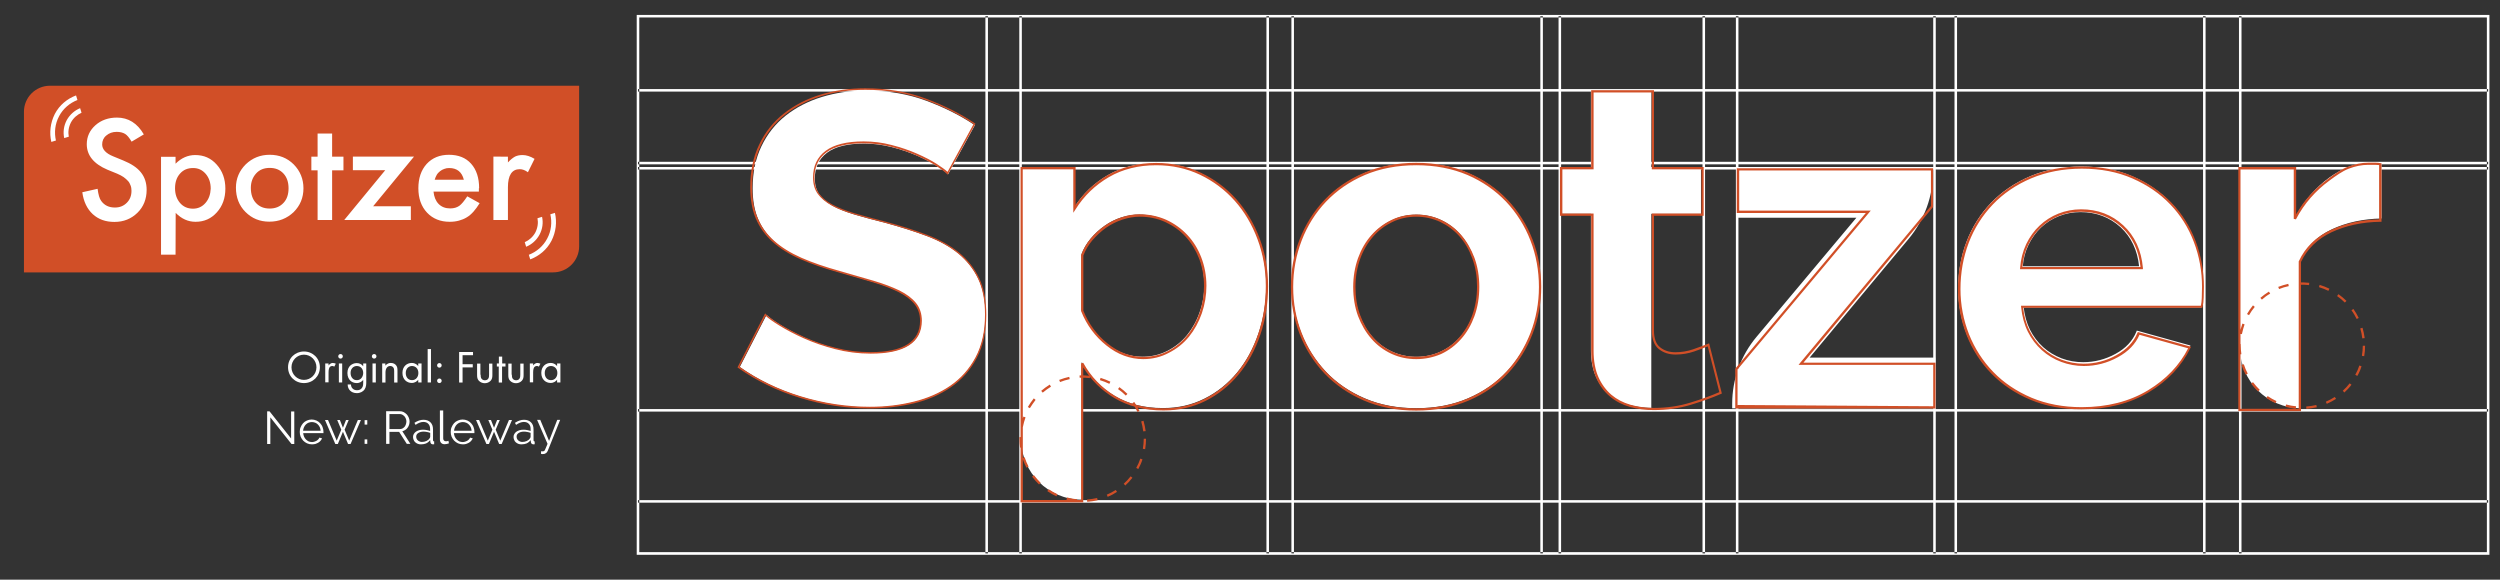 <?xml version="1.0" encoding="utf-8"?>
<!-- Generator: Adobe Illustrator 26.2.1, SVG Export Plug-In . SVG Version: 6.00 Build 0)  -->
<svg version="1.1" id="Layer_2" xmlns="http://www.w3.org/2000/svg" xmlns:xlink="http://www.w3.org/1999/xlink" x="0px" y="0px"
	 viewBox="0 0 1962.4 455" style="enable-background:new 0 0 1962.4 455;" xml:space="preserve">
<rect x="0" y="0" width="1962.4" height="455" fill="#333333" stroke="none"/>
<style type="text/css">
	.st0{fill:#FFFFFF;}
	.st1{fill:#D14F27;}
</style>
<g>
	<path class="st0" d="M499.8,11.7v423.8h1454.3V11.7H499.8z M1953.1,71.9h-1V127h1v2h-1v2.1h1v2h-1v188h1v2h-1v69.5h1v2h-1v38.8
		h-192.6v1h-2v-1h-26.2v1h-2v-1h-193.1v1h-2v-1h-14.7v1h-2v-1h-152.9v1h-2v-1h-24.2v1h-2v-1h-111v1h-2v-1h-12.3v1h-2v-1h-193.4v1h-2
		v-1h-17.6v1h-2v-1h-192v1h-2v-1h-24.6v1h-2v-1H501.8v-38.8h-1v-2h1v-69.5h-1v-2h1v-188h-1v-2h1V129h-1v-2h1V71.9h-1v-2h1V13.7
		h271.7v-1h2v1h24.6v-1h2v1h192v-1h2v1h17.6v-1h2v1h193.4v-1h2v1h12.3v-1h2v1h111v-1h2v1h24.2v-1h2v1h152.9v-1h2v1h14.7v-1h2v1
		h193.1v-1h2v1h26.2v-1h2v1h192.6v56.2h1V71.9z"/>
	<path class="st0" d="M1759.5,69.9V13.7h-2v56.2h-26.2V13.7h-2v56.2h-193.1V13.7h-2v56.2h-14.7V13.7h-2v56.2h-152.9V13.7h-2v56.2
		h-24.2V13.7h-2v56.2h-111V13.7h-2v56.2h-12.3V13.7h-2v56.2h-193.4V13.7h-2v56.2h-17.6V13.7h-2v56.2h-192V13.7h-2v56.2h-24.6V13.7
		h-2v56.2H501.8v2h271.7V127H501.8v2h271.7v2.1H501.8v2h271.7v188H501.8v2h271.7v69.5H501.8v2h271.7v38.8h2v-38.8h24.6v38.8h2v-38.8
		h192v38.8h2v-38.8h17.6v38.8h2v-38.8h193.4v38.8h2v-38.8h12.3v38.8h2v-38.8h111v38.8h2v-38.8h24.2v38.8h2v-38.8h152.9v38.8h2v-38.8
		h14.7v38.8h2v-38.8h193.1v38.8h2v-38.8h26.2v38.8h2v-38.8h192.6v-2h-192.6v-69.5h192.6v-2h-192.6v-188h192.6v-2h-192.6V129h192.6
		v-2h-192.6V71.9h192.6v-2H1759.5z M1729.3,71.9V127h-193.1V71.9H1729.3z M1517.5,131.1h-152.9V129h152.9V131.1z M1519.5,129h14.7
		v2.1h-14.7V129z M1362.6,131.1h-24.2V129h24.2V131.1z M1336.4,131.1h-111V129h111V131.1z M1223.4,131.1h-12.3V129h12.3V131.1z
		 M1209.1,131.1h-193.4V129h193.4V131.1z M1013.7,131.1h-17.6V129h17.6V131.1z M994.1,131.1h-192V129h192V131.1z M994.1,133.1v188
		h-192v-188H994.1z M996.1,133.1h17.6v188h-17.6V133.1z M1015.7,133.1h193.4v188h-193.4V133.1z M1211.1,133.1h12.3v188h-12.3V133.1z
		 M1225.4,133.1h111v188h-111V133.1z M1338.4,133.1h24.2v188h-24.2V133.1z M1364.6,133.1h152.9v188h-152.9V133.1z M1519.5,133.1
		h14.7v188h-14.7V133.1z M1536.2,133.1h193.1v188h-193.1V133.1z M1536.2,131.1V129h193.1v2.1H1536.2z M1534.2,71.9V127h-14.7V71.9
		H1534.2z M1517.5,71.9V127h-152.9V71.9H1517.5z M1362.6,71.9V127h-24.2V71.9H1362.6z M1336.4,71.9V127h-111V71.9H1336.4z
		 M1223.4,71.9V127h-12.3V71.9H1223.4z M1209.1,71.9V127h-193.4V71.9H1209.1z M1013.7,71.9V127h-17.6V71.9H1013.7z M994.1,71.9V127
		h-192V71.9H994.1z M775.5,71.9h24.6V127h-24.6V71.9z M775.5,129h24.6v2.1h-24.6V129z M775.5,133.1h24.6v188h-24.6V133.1z
		 M775.5,392.6v-69.5h24.6v69.5H775.5z M802.1,392.6v-69.5h192v69.5H802.1z M996.1,392.6v-69.5h17.6v69.5H996.1z M1015.7,392.6
		v-69.5h193.4v69.5H1015.7z M1211.1,392.6v-69.5h12.3v69.5H1211.1z M1225.4,392.6v-69.5h111v69.5H1225.4z M1338.4,392.6v-69.5h24.2
		v69.5H1338.4z M1364.6,392.6v-69.5h152.9v69.5H1364.6z M1519.5,392.6v-69.5h14.7v69.5H1519.5z M1536.2,392.6v-69.5h193.1v69.5
		H1536.2z M1757.5,392.6h-26.2v-69.5h26.2V392.6z M1757.5,321.1h-26.2v-188h26.2V321.1z M1757.5,131.1h-26.2V129h26.2V131.1z
		 M1757.5,127h-26.2V71.9h26.2V127z"/>
</g>
<path class="st0" d="M768,218.8c3.7,7.7,5.5,17.1,5.5,28.4c0,13.1-2.5,24.2-7.4,33.5s-11.6,16.8-19.9,22.5
	c-8.4,5.7-18,9.9-28.9,12.6c-10.9,2.6-22.3,4-34.2,4c-18.3,0-36.4-2.8-54.3-8.3c-17.9-5.5-33.9-13.3-48.1-23.4l21-40.9
	c2.1,2.1,5.8,4.8,11.2,8.1c5.4,3.3,11.7,6.7,19.1,10c7.3,3.3,15.5,6.1,24.4,8.4s18.1,3.4,27.5,3.4c26.1,0,39.2-8.4,39.2-25.1
	c0-5.3-1.5-9.7-4.5-13.4c-3-3.7-7.2-6.9-12.7-9.6c-5.5-2.8-12.2-5.3-19.9-7.6c-7.8-2.3-16.5-4.8-26.1-7.6
	c-11.7-3.2-21.8-6.7-30.4-10.5c-8.6-3.8-15.8-8.3-21.5-13.4c-5.7-5.2-10-11.1-12.9-17.9c-2.9-6.8-4.3-14.8-4.3-24.2
	c0-12.4,2.3-23.4,6.9-33c4.6-9.6,10.9-17.6,19.1-24.1c8.1-6.4,17.6-11.3,28.4-14.6c10.8-3.3,22.4-5,34.7-5c17.2,0,33,2.7,47.5,8.1
	c14.4,5.4,27,11.8,37.8,19.1l-21,38.5c-1.6-1.6-4.5-3.8-8.8-6.5c-4.2-2.8-9.4-5.4-15.5-8.1c-6.1-2.6-12.7-4.9-19.8-6.7
	s-14.3-2.8-21.7-2.8c-13.1,0-22.8,2.4-29.2,7.2s-9.6,11.6-9.6,20.3c0,5,1.2,9.2,3.6,12.6c2.4,3.3,5.9,6.2,10.5,8.8
	c4.6,2.5,10.4,4.8,17.4,6.9c7,2.1,15.1,4.2,24.2,6.5c11.9,3.2,22.7,6.7,32.5,10.3c9.7,3.7,18,8.3,24.8,13.8
	C759.1,204.5,764.3,211.1,768,218.8z M987.3,186.7c4.4,11.7,6.6,24,6.6,37c0,13.5-2,26.1-6,37.9c-4,11.8-9.6,22.1-16.8,30.8
	c-7.2,8.7-15.8,15.6-25.7,20.5c-9.9,5-20.8,7.4-32.6,7.4c-14.6,0-27.4-3.2-38.2-9.7c-10.9-6.5-19.4-15.3-25.5-26.4v108
	c-26.2,0-47.5-21.2-47.5-47.5V131.3H843v31.9c6.8-10.9,15.7-19.4,26.6-25.7c10.9-6.3,23.4-9.4,37.5-9.4c12.5,0,24.1,2.5,34.7,7.6
	c10.6,5.1,19.8,11.9,27.4,20.5C976.9,164.9,982.9,175,987.3,186.7z M945.3,223.7c0-7.8-1.3-15.1-3.9-21.8
	c-2.6-6.7-6.2-12.6-10.8-17.5c-4.6-5-10-8.9-16.3-11.7s-13-4.3-20.4-4.3c-4.5,0-9.1,0.8-13.8,2.3s-9.1,3.7-13.1,6.6
	c-4,2.8-7.6,6.1-10.8,9.9c-3.2,3.8-5.6,7.9-7.3,12.4v43.6c4.2,10.6,10.7,19.4,19.5,26.4c8.7,7,18.2,10.4,28.3,10.4
	c7.1,0,13.6-1.5,19.7-4.6c6-3.1,11.2-7.2,15.4-12.4c4.2-5.2,7.6-11.2,9.9-18.1C944.2,238.1,945.3,231,945.3,223.7z M1202.1,187.6
	c4.5,11.6,6.7,23.8,6.7,36.8c0,12.7-2.2,24.9-6.7,36.5c-4.5,11.6-10.9,21.8-19.1,30.6c-8.3,8.9-18.4,15.9-30.5,21.1
	c-12,5.2-25.6,7.8-40.7,7.8s-28.7-2.6-40.7-7.8c-12-5.2-22.3-12.2-30.6-21.1c-8.4-8.9-14.8-19.1-19.3-30.6
	c-4.5-11.6-6.7-23.7-6.7-36.5c0-13,2.2-25.3,6.7-36.8c4.5-11.6,10.9-21.8,19.3-30.6c8.4-8.9,18.6-15.9,30.6-21.1
	c12-5.2,25.6-7.8,40.7-7.8s28.6,2.6,40.5,7.8s22.1,12.2,30.5,21.1C1191.2,165.8,1197.6,176,1202.1,187.6z M1160.3,224.1
	c0-8-1.2-15.5-3.7-22.3s-5.9-12.7-10.3-17.7s-9.5-8.8-15.4-11.5s-12.3-4.1-19.1-4.1c-6.9,0-13.2,1.4-19.1,4.3
	c-5.9,2.8-11,6.7-15.4,11.7s-7.8,10.9-10.3,17.7s-3.7,14.3-3.7,22.3c0,8.3,1.2,15.8,3.7,22.5s5.9,12.6,10.3,17.5
	c4.4,5,9.5,8.8,15.4,11.5s12.3,4.1,19.1,4.1c6.8,0,13.2-1.4,19.1-4.1s11-6.6,15.4-11.5c4.4-5,7.8-10.9,10.3-17.7
	C1159.1,239.9,1160.3,232.3,1160.3,224.1z M1498.3,187.4c12.3-14.8,19.1-33.5,19.1-52.7v-3.6h-153.5v39.8h93.3l-78.3,93.4
	c-12.4,14.7-19.2,33.4-19.2,52.6v3.6h159.4v-39.8h-98.6L1498.3,187.4z M1722.8,189.1c4.3,11.4,6.5,23.4,6.5,35.6
	c0,3-0.1,5.9-0.2,8.7c-0.1,2.8-0.4,5.3-0.9,7.1l-0.2,0.9h-139.5c0.8,6.4,2.4,12.3,4.9,17.3c2.7,5.4,6.2,10,10.4,13.8
	c4.2,3.8,9.1,6.7,14.5,8.8c5.4,2,11,3,16.9,3c9,0,17.5-2.2,25.5-6.6c7.9-4.3,13.3-10.1,16.2-17.2l0.4-1l42.1,11.7l-0.6,1.3
	c-6.8,14-17.6,25.6-32.4,34.5c-14.7,8.9-32.5,13.5-52.9,13.5c-14.6,0-28-2.5-39.8-7.5s-22.1-11.9-30.4-20.5
	c-8.4-8.6-14.9-18.7-19.4-30.1c-4.5-11.4-6.8-23.5-6.8-36c0-13,2.2-25.4,6.6-36.8c4.4-11.5,10.9-21.7,19.2-30.4
	c8.4-8.7,18.7-15.7,30.6-20.8s25.5-7.7,40.3-7.7s28.3,2.6,40,7.7c11.7,5.1,21.8,12,30.1,20.6
	C1712.1,167.6,1718.5,177.7,1722.8,189.1z M1679.1,209c-1.3-12.6-6.2-22.9-14.5-30.6c-8.6-7.9-19.2-11.9-31.5-11.9
	c-6,0-11.8,1.1-17,3.2c-5.3,2.1-10,5.1-14,8.9c-4,3.8-7.4,8.5-9.9,13.8c-2.4,5-3.9,10.6-4.4,16.6H1679.1z M1865.7,127.7
	c-1.3,0-3.3,0-5.9,0c-5,0-10.2,1-15.5,3s-10.6,4.9-15.9,8.7c-5.2,3.8-10.1,8.3-14.6,13.4c-4.5,5.1-8.4,10.9-11.8,17.3v-38.9h-43.7
	v141.5c0,26.4,21.4,47.7,47.7,47.7V203.9c5-10.7,13.2-18.7,24.6-24s24.3-8.1,38.8-8.4V128C1868.3,127.8,1867,127.7,1865.7,127.7z
	 M1296.3,71.1h-47.5v60.2h-24.4v36.5h24.4v106.6c0,8.3,1.3,15.3,3.9,21.1c2.6,5.8,6.1,10.5,10.4,14.2c4.4,3.7,9.4,6.3,15.2,8
	c5.6,1.6,11.5,2.4,17.9,2.5v-61.6v-18.5v-72.2h39v-36.5h-39L1296.3,71.1L1296.3,71.1z"/>
<path class="st1" d="M439.2,67.3h-6.5H39.2c-11.3,0-20.4,9.2-20.4,20.4v81.1v9.3v35.7h20.4h9.3h385.7c11.3,0,20.4-9.2,20.4-20.4
	V94.2v-6.5V67.3H439.2z"/>
<path class="st0" d="M112.9,105.5l-9.6,5.7c-1.8-3.1-3.5-5.1-5.1-6.1c-1.7-1-3.9-1.6-6.6-1.6c-3.3,0-6,1-8.2,2.9
	c-2.2,1.8-3.2,4.2-3.2,7c0,3.8,2.9,7,8.6,9.3l7.8,3.2c6.4,2.6,11.1,5.7,14,9.4c3,3.7,4.5,8.3,4.5,13.7c0,7.2-2.4,13.3-7.2,18
	c-4.9,4.8-10.9,7.2-18.1,7.2c-6.9,0-12.5-2-17-6.1c-4.4-4.1-7.2-9.8-8.2-17.2l12-2.7c0.6,4.7,1.5,7.8,2.9,9.6
	c2.5,3.4,6,5.1,10.7,5.1c3.7,0,6.8-1.2,9.3-3.7c2.5-2.5,3.7-5.6,3.7-9.4c0-1.5-0.2-3-0.7-4.2c-0.5-1.2-1-2.5-2-3.5
	c-0.9-1-2.1-2.1-3.5-3.1c-1.4-1-3.1-1.8-5.1-2.7l-7.6-3.1c-10.8-4.6-16.2-11.3-16.2-20c0-5.9,2.3-10.9,6.8-14.9c4.5-4,10.2-6,16.9-6
	C100.7,92.3,107.8,96.7,112.9,105.5z M137.9,167.1c4.6,4.7,9.8,7,15.6,7c6.8,0,12.3-2.5,16.7-7.4c4.5-5,6.7-11.2,6.7-18.6
	c0-7.6-2.3-13.9-6.8-18.9c-4.5-5.1-10.1-7.5-16.9-7.5c-5.7,0-10.9,2.3-15.4,6.8v-5.4h-11.4v76.8h11.4L137.9,167.1L137.9,167.1z
	 M161.3,159.3c-2.6,3-5.9,4.5-9.8,4.5c-4.2,0-7.6-1.5-10.2-4.5c-2.6-3.1-3.9-6.9-3.9-11.5c0-4.8,1.3-8.6,3.9-11.5
	c2.6-3,6-4.4,10.3-4.4c4,0,7.2,1.5,9.9,4.6c2.6,3.1,3.9,6.9,3.9,11.6C165.2,152.6,163.9,156.3,161.3,159.3z M192.7,166.4
	c5.1,5.1,11.3,7.6,18.7,7.6c7.5,0,13.8-2.5,19.1-7.5c5.1-5.1,7.7-11.3,7.7-18.7c0-7.3-2.6-13.6-7.6-18.7c-5.1-5.1-11.4-7.6-18.9-7.6
	c-7.3,0-13.6,2.5-18.8,7.5c-5.1,5.1-7.7,11.2-7.7,18.3C185.2,155,187.7,161.4,192.7,166.4z M201,136.2c2.7-3,6.3-4.4,10.7-4.4
	c4.5,0,8,1.4,10.8,4.4c2.7,2.9,4,6.8,4,11.6s-1.3,8.7-4,11.5c-2.7,2.9-6.3,4.4-10.8,4.4c-4.5,0-8-1.4-10.8-4.4
	c-2.7-2.9-4-6.9-4-11.8C196.9,143,198.3,139.2,201,136.2z M269.6,133.7V123h-8.9v-18.2h-11.4V123h-4.9v10.7h4.9v39h11.4v-39H269.6z
	 M325,122.9H277v10.7h25.4l-32.2,39.1h52.3v-10.8h-29.6L325,122.9z M376.1,147.8c0-8.2-2.1-14.6-6.3-19.3c-4.2-4.7-10-7-17.4-7
	c-7.2,0-13.1,2.4-17.5,7.2c-4.4,4.9-6.5,11.3-6.5,19.1c0,7.9,2.3,14.3,6.8,19.1s10.5,7.2,17.8,7.2c2.6,0,5-0.3,7.2-0.9
	c2.2-0.6,4.3-1.4,6.2-2.6c1.9-1.1,3.7-2.7,5.3-4.5c1.6-1.8,3.2-4,4.8-6.6l-9.7-5.4c-2.4,3.7-4.5,6.2-6.3,7.5c-1.9,1.3-4.2,2-7.1,2
	c-3.7,0-6.7-1.1-9.1-3.5c-2.3-2.4-3.6-5.6-4-9.7h35.6V147.8z M341.2,141.1c0.4-1.4,1-2.7,1.6-3.8s1.6-2.1,2.6-2.9
	c1-0.8,2.1-1.4,3.3-1.8c1.2-0.5,2.5-0.7,3.9-0.7c6.1,0,10,3.1,11.5,9.2L341.2,141.1L341.2,141.1z M387.3,122.9v49.8h11.4v-25.7
	c0-9.4,3.1-14.2,9.3-14.2c2.1,0,4.2,0.8,6.4,2.4l5.2-10.5c-3.3-2-6.5-3-9.4-3c-2.3,0-4.2,0.4-5.9,1.2c-1.6,0.9-3.5,2.3-5.6,4.6V123
	L387.3,122.9L387.3,122.9z M40.3,111.4l3.6-1.1c-1.4-6.2-0.8-13,2.5-19.1c3.2-6.1,8.5-10.4,14.4-12.7l-1.1-3.6
	c-6.9,2.6-13,7.5-16.7,14.6C39.5,96.5,38.6,104.2,40.3,111.4z M50.4,108.4l3.6-1.1c-0.7-3.6-0.2-7.5,1.7-11.2
	c1.9-3.5,4.9-6.1,8.3-7.6l-1.1-3.6c-4.4,1.8-8.1,5.1-10.5,9.4C50,98.8,49.4,103.7,50.4,108.4z M435.6,167.1l-3.6,1.1
	c1.4,6.2,0.8,13-2.5,19.1c-3.2,6.1-8.5,10.4-14.4,12.7l1.1,3.6c6.9-2.6,13-7.5,16.7-14.6C436.4,182.1,437.3,174.3,435.6,167.1z
	 M425.5,170.2l-3.6,1.1c0.7,3.6,0.2,7.5-1.7,11.2c-1.9,3.5-4.9,6.1-8.3,7.6l1.1,3.6c4.4-1.8,8.1-5.1,10.5-9.5
	C425.9,179.7,426.5,174.8,425.5,170.2z"/>
<path class="st1" d="M850.4,394.3h-49.3V131.1h43.2v29.8c6.7-9.8,15.2-17.7,25.3-23.5c11-6.3,23.8-9.5,38-9.5
	c12.6,0,24.4,2.6,35.1,7.7c10.7,5.1,20,12.1,27.8,20.8c7.7,8.7,13.9,19,18.3,30.8c4.4,11.8,6.6,24.3,6.6,37.4
	c0,13.5-2,26.4-6.1,38.2c-4,11.9-9.8,22.4-17,31.1c-7.3,8.8-16,15.8-26,20.8s-21.1,7.5-33,7.5c-14.8,0-27.8-3.3-38.8-9.9
	c-10-6-18.1-14-24.2-23.9v105.9H850.4z M802.9,392.5h45.7V285.2l1.7-0.4c6,10.9,14.5,19.7,25.2,26.1s23.4,9.6,37.8,9.6
	c11.6,0,22.5-2.5,32.2-7.4c9.8-4.9,18.3-11.7,25.4-20.3c7.1-8.6,12.7-18.9,16.7-30.6c4-11.7,6-24.3,6-37.7c0-12.8-2.2-25.2-6.5-36.7
	s-10.3-21.7-17.9-30.2c-7.6-8.5-16.7-15.4-27.2-20.4s-22-7.5-34.4-7.5c-14,0-26.5,3.1-37.1,9.3c-10.7,6.2-19.6,14.7-26.3,25.4
	l-1.7,2.6v-34.1h-39.7L802.9,392.5L802.9,392.5z M897.4,281.9c-10.3,0-20.1-3.6-28.9-10.7c-8.8-7-15.5-16-19.8-26.8l-0.1-0.2v-44
	l0.1-0.2c1.7-4.6,4.2-8.8,7.4-12.7c3.2-3.8,6.9-7.2,11-10.1c4.1-2.9,8.6-5.1,13.4-6.7c4.8-1.6,9.5-2.3,14.1-2.3
	c7.4,0,14.4,1.5,20.8,4.3c6.3,2.9,11.9,6.9,16.6,11.9c4.7,5,8.4,11,11,17.8s4,14.3,4,22.1c0,7.4-1.2,14.6-3.6,21.6
	c-2.4,6.9-5.8,13.1-10.1,18.4s-9.6,9.5-15.7,12.6C911.3,280.3,904.6,281.9,897.4,281.9z M850.4,243.9c4.2,10.4,10.6,19.1,19.2,25.9
	c8.5,6.8,17.9,10.3,27.8,10.3c6.9,0,13.4-1.5,19.3-4.5c5.9-3,11-7.1,15.1-12.2c4.2-5.1,7.5-11.1,9.8-17.8c2.3-6.7,3.5-13.8,3.5-21
	c0-7.6-1.3-14.9-3.8-21.5c-2.6-6.6-6.1-12.4-10.6-17.3c-4.5-4.9-9.9-8.7-16-11.5s-12.9-4.2-20-4.2c-4.4,0-8.9,0.8-13.6,2.3
	c-4.6,1.5-9,3.7-12.9,6.4c-3.9,2.8-7.5,6.1-10.7,9.8c-3.1,3.7-5.5,7.7-7.1,12V243.9z M1111.7,322.3c-15.2,0-29-2.7-41.1-7.9
	c-12.1-5.2-22.5-12.4-31-21.3c-8.4-8.9-15-19.3-19.5-31c-4.5-11.6-6.8-24-6.8-36.9c0-13.1,2.3-25.6,6.8-37.2
	c4.5-11.6,11.1-22.1,19.5-31s18.8-16.1,31-21.3c12.1-5.2,26-7.9,41.1-7.9s29,2.7,41,7.9s22.4,12.4,30.8,21.3
	c8.4,8.9,15,19.3,19.5,31c4.5,11.6,6.8,24.2,6.8,37.2c0,12.8-2.3,25.2-6.8,36.9c-4.5,11.6-11,22.1-19.3,31s-18.7,16.1-30.8,21.3
	C1140.7,319.6,1126.8,322.3,1111.7,322.3z M1111.7,129.7c-14.9,0-28.5,2.6-40.4,7.7c-11.9,5.1-22.1,12.2-30.4,20.9
	s-14.7,19-19.1,30.4s-6.7,23.7-6.7,36.6c0,12.6,2.2,24.8,6.7,36.2c4.4,11.4,10.9,21.6,19.1,30.4c8.3,8.7,18.5,15.8,30.4,20.9
	s25.5,7.7,40.4,7.7s28.5-2.6,40.4-7.7s22-12.2,30.2-20.9c8.2-8.7,14.5-19,19-30.4c4.4-11.4,6.7-23.6,6.7-36.2
	c0-12.8-2.2-25.1-6.7-36.6c-4.4-11.4-10.9-21.7-19.1-30.4c-8.3-8.7-18.4-15.8-30.2-20.9C1140.1,132.3,1126.6,129.7,1111.7,129.7z
	 M1111.7,281.9c-7,0-13.5-1.4-19.5-4.2c-6-2.8-11.3-6.7-15.7-11.8c-4.4-5-7.9-11-10.5-17.8c-2.5-6.8-3.8-14.5-3.8-22.8
	c0-8.1,1.3-15.7,3.8-22.7c2.5-6.9,6-13,10.5-18c4.4-5,9.7-9,15.7-11.9s12.6-4.3,19.5-4.3c7,0,13.5,1.4,19.5,4.2s11.3,6.7,15.7,11.8
	c4.4,5,7.9,11.1,10.5,18c2.5,6.9,3.8,14.6,3.8,22.7c0,8.3-1.3,16.1-3.8,23s-6,13-10.5,18c-4.4,5-9.7,9-15.7,11.8
	C1125.2,280.5,1118.6,281.9,1111.7,281.9z M1111.7,170.1c-6.7,0-13,1.4-18.8,4.2s-10.9,6.6-15.1,11.5c-4.3,4.9-7.7,10.7-10.1,17.4
	s-3.7,14.1-3.7,22c0,8.1,1.2,15.6,3.7,22.2c2.4,6.6,5.8,12.4,10.1,17.3c4.3,4.9,9.4,8.7,15.1,11.3c5.8,2.7,12.1,4,18.8,4
	c6.7,0,13-1.3,18.8-4c5.8-2.6,10.9-6.4,15.1-11.3c4.3-4.9,7.7-10.7,10.1-17.4c2.4-6.7,3.7-14.3,3.7-22.4c0-7.9-1.2-15.3-3.7-22
	c-2.4-6.7-5.8-12.6-10.1-17.4c-4.3-4.8-9.4-8.6-15.1-11.3C1124.7,171.5,1118.3,170.1,1111.7,170.1z M1298.2,321.9
	c-6.7,0-13-0.8-18.9-2.5s-11.1-4.4-15.6-8.2c-4.5-3.7-8.1-8.6-10.7-14.5s-4-13.1-4-21.5V169.4h-24.5v-38.3h24.5V70.8h49.3v60.3h39
	v38.3h-39v89.9c0,6.3,1.6,10.8,4.8,13.3c3.2,2.6,7.3,3.9,12,3.9c4.8,0,9.6-0.8,14.2-2.4c4.8-1.7,8.5-3.1,11.3-4.2l1-0.4l10,39.4
	l-0.7,0.3c-6.4,2.8-14.3,5.7-23.5,8.5C1318.2,320.5,1308.4,321.9,1298.2,321.9z M1226.4,167.6h24.5v107.7c0,8.1,1.3,15.1,3.8,20.7
	s6,10.3,10.2,13.9c4.3,3.6,9.3,6.2,14.9,7.8c5.7,1.6,11.9,2.5,18.4,2.5c10,0,19.7-1.4,28.8-4.2c8.8-2.7,16.4-5.5,22.6-8.2l-9.1-35.9
	c-2.7,1.1-6.1,2.4-10.4,3.9c-4.8,1.7-9.8,2.5-14.8,2.5c-5.2,0-9.6-1.4-13.2-4.3s-5.5-7.8-5.5-14.7v-91.7h39v-34.7h-39V72.6h-45.7
	v60.3h-24.5L1226.4,167.6L1226.4,167.6z M1519.3,320.7h-157.2v-31.3l102.5-122.2h-101.3v-35.1h154.1v30.3l-0.2,0.3l-101.6,122h103.7
	V320.7z M1364,317.9l153.5,1v-32.5h-105.7l1.2-1.5l102.7-123.2v-27.9h-150.5v31.5h103.3L1363.9,290v28.9L1364,317.9z M1633.8,321.3
	c-14.7,0-28.1-2.5-40-7.5s-22.2-11.9-30.6-20.5s-15-18.8-19.5-30.2c-4.5-11.4-6.8-23.6-6.8-36.2c0-13,2.2-25.5,6.7-37
	c4.4-11.5,10.9-21.8,19.3-30.6c8.4-8.7,18.7-15.8,30.7-20.9c12-5.1,25.6-7.7,40.5-7.7s28.4,2.6,40.2,7.7
	c11.8,5.1,21.9,12.1,30.2,20.7c8.3,8.6,14.7,18.8,19,30.2s6.5,23.5,6.5,35.8c0,3-0.1,5.9-0.2,8.7c-0.1,2.8-0.4,5.2-0.9,7.1l-0.2,0.7
	h-140.6c0.7,6.7,2.4,12.7,5,17.9c2.7,5.4,6.3,10.2,10.6,14c4.3,3.8,9.2,6.8,14.7,8.9c5.4,2,11.2,3.1,17.1,3.1
	c9.1,0,17.8-2.2,25.8-6.7c8-4.4,13.6-10.3,16.5-17.5l0.3-0.7l41.8,11.6l-0.5,1c-6.8,14-17.7,25.7-32.5,34.6
	C1672.2,316.7,1654.3,321.3,1633.8,321.3z M1634.2,132.4c-14.6,0-28,2.6-39.8,7.6s-21.9,11.9-30.1,20.5s-14.6,18.7-18.9,30
	s-6.5,23.6-6.5,36.4c0,12.4,2.3,24.3,6.7,35.5c4.5,11.2,10.9,21.2,19.1,29.6c8.2,8.5,18.3,15.2,30,20.2c11.7,4.9,24.9,7.4,39.3,7.4
	c20.1,0,37.7-4.5,52.2-13.3c14.2-8.6,24.7-19.7,31.4-32.9l-38.2-10.6c-3.1,7.2-8.8,13.2-17,17.6c-8.3,4.6-17.3,6.9-26.7,6.9
	c-6.1,0-12.1-1.1-17.7-3.2s-10.8-5.2-15.2-9.2c-4.5-4-8.2-8.9-11-14.5c-2.8-5.6-4.6-12.2-5.3-19.4l-0.1-1h141.2
	c0.4-1.7,0.6-3.7,0.7-6.1c0.1-2.8,0.2-5.7,0.2-8.7c0-12.1-2.1-24-6.4-35.2c-4.2-11.2-10.5-21.2-18.6-29.6
	c-8.1-8.5-18.1-15.3-29.6-20.3C1662.1,134.9,1648.8,132.4,1634.2,132.4z M1682.1,211.3h-96.5l0.1-0.9c0.5-6.8,2.1-13.1,4.8-18.8
	c2.7-5.6,6.2-10.5,10.5-14.5c4.2-4,9.2-7.2,14.7-9.4s11.6-3.4,17.9-3.4c12.9,0,24.1,4.2,33.1,12.6c9,8.3,14.2,19.6,15.4,33.4V211.3z
	 M1587.5,209.6h92.7c-1.3-13-6.3-23.5-14.8-31.3c-8.7-8-19.5-12.1-31.9-12.1c-6.1,0-11.9,1.1-17.2,3.2c-5.3,2.2-10.1,5.2-14.2,9
	c-4.1,3.9-7.5,8.6-10.1,14C1589.5,197.6,1588,203.4,1587.5,209.6z M1806.3,322.7H1757V131.1h45.4v37.1c3-5.2,6.3-10,10.1-14.2
	c4.5-5.1,9.5-9.6,14.7-13.4l0.5-0.4c5-3.7,10.2-7.4,15.5-9.4c5.4-2,10.7-3.1,15.7-3.1h5.9c1.3,0,2.6,0.1,3.9,0.4l0.7,0.1v45.9h-0.9
	c-14.2,0.2-27.1,3-38.3,8.2c-11,5.2-19.1,13-24,23.3v117.1H1806.3z M1758.7,320.9h45.7V205.2l0.1-0.2c5-10.8,13.4-19,24.9-24.4
	c11.2-5.2,24-8.1,38.1-8.4v-42.6c-0.9-0.1-1.9-0.2-2.8-0.2h-5.9c-4.8,0-9.9,1-15.1,3c-5,1.9-10.1,5.6-15,9.2l-0.5,0.4
	c-5.1,3.7-10,8.2-14.4,13.2s-8.3,10.7-11.6,17l-1.7-0.4V133h-41.8L1758.7,320.9L1758.7,320.9z M682.7,320.6
	c-18.4,0-36.9-2.8-54.8-8.3c-18-5.5-34.3-13.5-48.6-23.6l-0.4-0.3l21.7-42.4l0.6,0.6c2,2,5.8,4.7,11.1,8c5.4,3.3,11.8,6.7,19.1,10
	s15.5,6.2,24.5,8.4c8.9,2.3,18.2,3.4,27.5,3.4c25.7,0,38.8-8.3,38.8-24.6c0-5.1-1.5-9.5-4.4-13.1s-7.2-6.8-12.6-9.5
	c-5.5-2.7-12.2-5.3-20-7.6c-8.1-2.4-17-4.9-26.3-7.6c-11.7-3.2-22-6.8-30.7-10.6s-16-8.4-21.8-13.6c-5.8-5.2-10.2-11.4-13.1-18.2
	c-2.9-6.8-4.4-15.1-4.4-24.6c0-12.5,2.3-23.8,7-33.5c4.6-9.7,11.1-17.9,19.4-24.4c8.2-6.5,17.9-11.5,28.7-14.8
	c10.9-3.3,22.7-5,35.1-5c17.3,0,33.4,2.7,47.9,8.2c14.5,5.4,27.3,11.9,38.2,19.3l0.5,0.3l-21.8,40l-0.6-0.6
	c-1.6-1.6-4.5-3.8-8.7-6.5s-9.4-5.4-15.5-8.1c-6.1-2.6-12.7-4.9-19.8-6.7s-14.3-2.7-21.6-2.7c-12.9,0-22.7,2.4-29,7.1
	c-6.3,4.7-9.4,11.4-9.4,19.9c0,4.9,1.2,9,3.5,12.3c2.4,3.3,5.8,6.2,10.3,8.6c4.5,2.5,10.4,4.8,17.3,6.9c7.1,2.1,15.3,4.3,24.4,6.6
	c12,3.2,23,6.7,32.8,10.4s18.3,8.4,25.1,13.9c6.8,5.6,12.2,12.3,15.9,20.1s5.6,17.5,5.6,28.8c0,13.2-2.5,24.6-7.5,34
	s-11.8,17.1-20.3,22.9c-8.4,5.8-18.3,10.1-29.3,12.7C706.3,319.2,694.7,320.6,682.7,320.6z M580.5,287.9
	c14.1,9.9,30.1,17.7,47.8,23.1c17.8,5.5,36.2,8.3,54.5,8.3c11.9,0,23.4-1.3,34.3-4c10.8-2.6,20.5-6.8,28.8-12.5s15-13.2,19.9-22.4
	c4.9-9.2,7.4-20.5,7.4-33.4c0-11.1-1.8-20.6-5.5-28.3c-3.6-7.6-8.9-14.2-15.6-19.7c-6.7-5.5-15-10.1-24.7-13.7
	c-9.7-3.7-20.7-7.1-32.6-10.4c-9.1-2.3-17.3-4.5-24.4-6.6c-7.1-2.1-13-4.4-17.6-7c-4.7-2.6-8.3-5.6-10.8-9s-3.8-7.8-3.8-13
	c0-8.9,3.3-16,9.9-20.9c6.5-4.9,16.6-7.4,29.8-7.4c7.4,0,14.8,0.9,21.9,2.8c7.1,1.8,13.9,4.1,20,6.8s11.4,5.4,15.7,8.2
	c3.8,2.5,6.6,4.5,8.3,6.1l20.4-37.5c-10.7-7.2-23.2-13.5-37.4-18.8c-14.4-5.4-30.4-8.1-47.5-8.1c-12.3,0-24,1.7-34.7,5
	s-20.2,8.2-28.3,14.6s-14.5,14.4-19,24s-6.9,20.6-6.9,32.9c0,9.3,1.4,17.5,4.3,24.1c2.8,6.7,7.1,12.7,12.8,17.8s12.9,9.6,21.5,13.4
	c8.6,3.8,18.9,7.3,30.5,10.5c9.3,2.7,18.2,5.2,26.3,7.6c7.8,2.3,14.6,4.9,20.2,7.6c5.6,2.8,10,6.1,13,9.8c3.1,3.8,4.6,8.5,4.6,13.9
	c0,17.2-13.5,25.9-40.1,25.9c-9.5,0-18.8-1.2-27.8-3.5s-17.3-5.2-24.7-8.5s-13.8-6.7-19.3-10.1c-4.9-3-8.5-5.6-10.7-7.6L580.5,287.9
	z M853.4,393.9l-0.1-1.8c2.7-0.2,5.3-0.6,7.9-1.2l0.4,1.8C858.9,393.3,856.2,393.7,853.4,393.9z M845.2,393.8
	c-2.7-0.3-5.5-0.7-8.1-1.5l0.5-1.8c2.6,0.7,5.2,1.2,7.8,1.4L845.2,393.8z M869.5,390l-0.7-1.7c2.4-1,4.8-2.3,7-3.7l1,1.5
	C874.4,387.7,872,389,869.5,390z M829.3,389.6c-2.5-1.1-4.9-2.5-7.2-4.1l1-1.5c2.2,1.5,4.5,2.8,6.9,3.9L829.3,389.6z M883.3,381.1
	l-1.2-1.4c2-1.8,3.8-3.7,5.4-5.8l1.4,1.1C887.2,377.2,885.3,379.3,883.3,381.1z M815.6,380.3c-2-1.9-3.8-4-5.5-6.2l1.5-1.1
	c1.6,2.1,3.4,4.1,5.3,6L815.6,380.3z M893.5,368.2l-1.6-0.9c1.3-2.3,2.4-4.8,3.2-7.3l1.7,0.6C896,363.2,894.8,365.8,893.5,368.2z
	 M805.7,367.1c-1.3-2.4-2.3-5-3.2-7.6l1.8-0.6c0.8,2.5,1.8,5,3.1,7.4L805.7,367.1z M898.9,352.6l-1.8-0.3c0.4-2.6,0.7-5.3,0.7-7.9
	h1.8C899.6,347.1,899.3,349.9,898.9,352.6z M800.7,351.4c-0.3-2.3-0.5-4.7-0.5-7.1c0-0.4,0-0.8,0-1.2h1.8c0,0.4,0,0.8,0,1.1
	c0,2.3,0.2,4.6,0.5,6.8L800.7,351.4z M897.4,338.6c-0.3-2.6-0.9-5.3-1.6-7.8l1.8-0.5c0.8,2.6,1.3,5.4,1.7,8.1L897.4,338.6z
	 M802.9,335.3l-1.8-0.3c0.5-2.7,1.3-5.4,2.2-8l1.7,0.6C804.1,330.1,803.4,332.7,802.9,335.3z M892.9,323.4c-1.2-2.4-2.5-4.7-4.1-6.8
	l1.5-1.1c1.6,2.2,3,4.6,4.2,7.1L892.9,323.4z M808.4,320.4l-1.6-0.9c1.4-2.4,3-4.7,4.7-6.8l1.4,1.2
	C811.3,316,809.8,318.2,808.4,320.4z M883.7,310.5c-1.9-1.9-3.9-3.6-6.1-5.1l1.1-1.5c2.2,1.6,4.4,3.4,6.3,5.3L883.7,310.5z
	 M818.5,308.2l-1.2-1.4c2.1-1.8,4.3-3.4,6.7-4.9l1,1.6C822.7,304.9,820.6,306.5,818.5,308.2z M870.8,301.3c-2.4-1.2-4.9-2.1-7.4-2.9
	l0.5-1.8c2.6,0.8,5.2,1.8,7.7,3L870.8,301.3z M832.1,299.9l-0.7-1.7c2.6-1,5.2-1.8,7.9-2.4l0.4,1.8
	C837.1,298.2,834.5,298.9,832.1,299.9z M855.5,296.8c-2.6-0.3-5.3-0.4-8-0.3l-0.1-1.8c2.7-0.1,5.5,0,8.3,0.3L855.5,296.8z
	 M1810.4,320.9l-0.1-1.8c2.7-0.2,5.3-0.6,7.9-1.2l0.4,1.8C1815.9,320.3,1813.1,320.7,1810.4,320.9z M1802.1,320.8
	c-2.7-0.3-5.5-0.7-8.1-1.5l0.5-1.8c2.6,0.7,5.2,1.2,7.8,1.4L1802.1,320.8z M1826.4,317l-0.7-1.7c2.4-1,4.8-2.3,7-3.7l1,1.5
	C1831.4,314.6,1828.9,315.9,1826.4,317z M1786.2,316.5c-2.5-1.1-4.9-2.5-7.2-4.1l1-1.5c2.2,1.5,4.5,2.8,6.9,3.9L1786.2,316.5z
	 M1840.2,308.1l-1.2-1.4c2-1.8,3.8-3.7,5.4-5.8l1.4,1.1C1844.2,304.2,1842.3,306.2,1840.2,308.1z M1772.5,307.3
	c-2-1.9-3.8-4-5.5-6.2l1.5-1.1c1.6,2.1,3.4,4.1,5.3,6L1772.5,307.3z M1850.4,295.1l-1.6-0.9c1.3-2.3,2.4-4.8,3.2-7.3l1.7,0.6
	C1852.9,290.2,1851.8,292.7,1850.4,295.1z M1762.7,294.1c-1.3-2.4-2.3-5-3.2-7.6l1.8-0.6c0.8,2.5,1.8,5,3.1,7.4L1762.7,294.1z
	 M1855.8,279.6l-1.8-0.3c0.4-2.6,0.7-5.3,0.7-7.9h1.8C1856.5,274.1,1856.3,276.9,1855.8,279.6z M1757.6,278.4
	c-0.3-2.3-0.5-4.7-0.5-7.1c0-0.4,0-0.8,0-1.2h1.8c0,0.4,0,0.8,0,1.1c0,2.3,0.2,4.6,0.5,6.8L1757.6,278.4z M1854.3,265.6
	c-0.3-2.6-0.8-5.3-1.6-7.8l1.8-0.5c0.8,2.6,1.3,5.4,1.7,8.1L1854.3,265.6z M1759.8,262.3l-1.8-0.3c0.5-2.7,1.3-5.4,2.2-8l1.7,0.6
	C1761.1,257.1,1760.3,259.7,1759.8,262.3z M1849.9,250.4c-1.2-2.4-2.5-4.7-4.1-6.8l1.5-1.1c1.6,2.2,3,4.6,4.2,7.1L1849.9,250.4z
	 M1765.4,247.4l-1.6-0.9c1.4-2.4,3-4.7,4.7-6.8l1.4,1.2C1768.2,242.9,1766.7,245.1,1765.4,247.4z M1840.6,237.5
	c-1.9-1.9-3.9-3.6-6.1-5.1l1.1-1.5c2.2,1.6,4.4,3.4,6.3,5.3L1840.6,237.5z M1775.5,235.2l-1.2-1.4c2.1-1.8,4.3-3.4,6.7-4.9l1,1.6
	C1779.6,231.8,1777.5,233.4,1775.5,235.2z M1827.7,228.3c-2.4-1.2-4.9-2.1-7.4-2.9l0.5-1.8c2.6,0.8,5.2,1.8,7.7,3L1827.7,228.3z
	 M1789,226.9l-0.7-1.7c2.6-1,5.2-1.8,7.9-2.4l0.4,1.8C1794,225.1,1791.5,225.9,1789,226.9z M1812.5,223.8c-2.6-0.3-5.3-0.4-8-0.3
	l-0.1-1.8c2.7-0.1,5.5,0,8.3,0.3L1812.5,223.8z"/>
<path class="st0" d="M226.1,288.3c0-7.2,5.6-12.4,12.5-12.4s12.5,5.3,12.5,12.4c0,7.1-5.5,12.4-12.5,12.4S226.1,295.4,226.1,288.3z
	 M228.8,288.3c0,5.5,4.4,9.9,9.8,9.9s9.8-4.4,9.8-9.9s-4.4-9.9-9.8-9.9S228.8,282.8,228.8,288.3z M255.3,285.3h2.6v1.6
	c0.3-0.4,1.4-2,3.4-2c0.8,0,1.7,0.3,2.3,0.6l-1.2,2.3c-0.6-0.4-1.1-0.5-1.5-0.5c-1,0-1.7,0.4-2.1,0.9c-0.4,0.6-0.9,1.6-0.9,4v7.9
	h-2.6V285.3z M267.3,277.9c1,0,1.8,0.8,1.8,1.8s-0.8,1.8-1.8,1.8s-1.8-0.8-1.8-1.8S266.3,277.9,267.3,277.9z M268.6,285.3v14.9H266
	v-14.9H268.6z M284.9,285.3h2.6v14.6c0,1.6,0,3.9-1.4,5.9c-1.1,1.5-3.2,2.8-6,2.8c-2.6,0-4.3-1-5.3-2s-1.9-2.6-1.9-4.8h2.6
	c0,1.3,0.5,2.4,1.2,3.1c1.1,1.2,2.4,1.4,3.6,1.4c1.8,0,3.1-0.6,4-2.1c0.8-1.2,0.8-2.6,0.8-3.8v-2.2c-0.9,1.1-2.5,2.5-5.1,2.5
	c-2.2,0-4-0.9-5.1-2c-1-1-2.2-2.9-2.2-5.9c0-2.9,1.1-4.7,2.2-5.8c1.3-1.2,3.1-2,5.1-2c2.2,0,3.9,0.9,5.1,2.5V285.3z M276.7,288.7
	c-1.3,1.3-1.5,2.9-1.5,4.1c0,1.3,0.3,3.1,1.7,4.4c0.8,0.8,1.8,1.2,3.2,1.2c1.4,0,2.4-0.4,3.3-1.3c1-1,1.7-2.6,1.7-4.3
	s-0.6-3.3-1.6-4.2c-0.8-0.8-2.1-1.3-3.4-1.3C278.5,287.3,277.4,288,276.7,288.7z M293.7,277.9c1,0,1.8,0.8,1.8,1.8s-0.8,1.8-1.8,1.8
	s-1.8-0.8-1.8-1.8S292.7,277.9,293.7,277.9z M295,285.3v14.9h-2.6v-14.9H295z M299.9,285.3h2.6v1.7c0.5-0.6,1.8-2.1,4.3-2.1
	c1.8,0,3.4,0.7,4.3,2.1c0.8,1.1,0.9,2.3,0.9,4v9.3h-2.6v-9.2c0-0.9-0.1-1.9-0.7-2.7c-0.5-0.6-1.3-1.1-2.4-1.1
	c-0.9,0-1.9,0.3-2.6,1.2c-1,1.2-1.1,3-1.1,4v7.8h-2.6V285.3z M328.3,285.3h2.6v14.9h-2.6v-2.1c-0.9,1.1-2.5,2.5-5.1,2.5
	c-3.8,0-7.3-2.7-7.3-7.9c0-5.1,3.5-7.8,7.3-7.8c2.9,0,4.4,1.6,5.1,2.5V285.3z M318.5,292.8c0,3.2,1.8,5.6,4.9,5.6c3.2,0,5-2.6,5-5.6
	c0-3.9-2.7-5.5-5-5.5C320.9,287.3,318.5,289.2,318.5,292.8z M338.3,274v26.2h-2.6V274H338.3z M344.9,285c1,0,1.8,0.8,1.8,1.8
	c0,1-0.8,1.8-1.8,1.8s-1.8-0.8-1.8-1.8C343.1,285.8,343.9,285,344.9,285z M344.9,297.1c1,0,1.8,0.8,1.8,1.8c0,1-0.8,1.8-1.8,1.8
	s-1.8-0.8-1.8-1.8C343.1,297.9,343.9,297.1,344.9,297.1z M371.4,278.8h-8.3v7.1h8v2.5h-8v11.9h-2.7v-24h10.9V278.8z M377.3,294.1
	c0,1,0,2.3,0.7,3.2c0.4,0.5,1.2,1.2,2.6,1.2c1.4,0,2.2-0.6,2.6-1.2c0.7-0.9,0.7-2.2,0.7-3.2v-8.7h2.6v9c0,1.8-0.2,3.2-1.4,4.5
	c-1.3,1.4-3.1,1.9-4.6,1.9s-3.2-0.5-4.6-1.9c-1.2-1.3-1.4-2.7-1.4-4.5v-9h2.6V294.1z M394.1,287.7v12.6h-2.6v-12.6H390v-2.4h1.6
	v-5.4h2.6v5.4h2.6v2.4H394.1z M401.8,294.1c0,1,0,2.3,0.7,3.2c0.4,0.5,1.2,1.2,2.6,1.2c1.4,0,2.2-0.6,2.6-1.2
	c0.7-0.9,0.7-2.2,0.7-3.2v-8.7h2.6v9c0,1.8-0.2,3.2-1.4,4.5c-1.3,1.4-3.1,1.9-4.6,1.9s-3.2-0.5-4.6-1.9c-1.2-1.3-1.4-2.7-1.4-4.5v-9
	h2.6V294.1z M415.9,285.3h2.6v1.6c0.3-0.4,1.4-2,3.4-2c0.8,0,1.7,0.3,2.3,0.6l-1.2,2.3c-0.6-0.4-1.1-0.5-1.5-0.5
	c-1,0-1.7,0.4-2.1,0.9c-0.4,0.6-0.9,1.6-0.9,4v7.9h-2.6V285.3z M437.3,285.3h2.6v14.9h-2.6v-2.1c-0.9,1.1-2.5,2.5-5.1,2.5
	c-3.8,0-7.3-2.7-7.3-7.9c0-5.1,3.5-7.8,7.3-7.8c2.9,0,4.4,1.6,5.1,2.5V285.3z M427.6,292.8c0,3.2,1.8,5.6,4.9,5.6c3.2,0,5-2.6,5-5.6
	c0-3.9-2.7-5.5-5-5.5C429.9,287.3,427.6,289.2,427.6,292.8z M212.2,327.6v20.9h-2.5v-25.6h1.9l16.9,21.3v-21.2h2.5v25.5h-2.2
	L212.2,327.6z M244.8,348.8c-1.4,0-2.6-0.3-3.8-0.8c-1.1-0.5-2.1-1.2-3-2.1c-0.8-0.9-1.5-1.9-2-3.1c-0.5-1.2-0.7-2.4-0.7-3.8
	c0-1.3,0.2-2.6,0.7-3.7c0.5-1.2,1.1-2.2,1.9-3.1s1.8-1.6,3-2.1c1.2-0.5,2.4-0.8,3.7-0.8c1.4,0,2.6,0.3,3.8,0.8
	c1.1,0.5,2.1,1.2,2.9,2.1c0.8,0.9,1.5,1.9,1.9,3.1c0.5,1.2,0.7,2.4,0.7,3.7c0,0.2,0,0.4,0,0.6c0,0.2,0,0.3,0,0.4H238
	c0.1,1,0.3,1.9,0.7,2.8c0.4,0.9,0.9,1.6,1.5,2.2c0.6,0.6,1.3,1.1,2.1,1.5c0.8,0.3,1.7,0.5,2.6,0.5c0.6,0,1.2-0.1,1.8-0.3
	c0.6-0.2,1.2-0.4,1.7-0.7c0.5-0.3,1-0.6,1.4-1.1c0.4-0.4,0.7-0.9,0.9-1.4l2.1,0.6c-0.3,0.7-0.7,1.3-1.2,1.9
	c-0.5,0.6-1.1,1.1-1.8,1.5c-0.7,0.4-1.5,0.7-2.3,1C246.6,348.7,245.7,348.8,244.8,348.8z M251.7,338.1c-0.1-1-0.3-1.9-0.7-2.8
	c-0.4-0.8-0.9-1.5-1.5-2.1c-0.6-0.6-1.3-1.1-2.1-1.4c-0.8-0.3-1.7-0.5-2.6-0.5s-1.8,0.2-2.6,0.5c-0.8,0.3-1.5,0.8-2.1,1.4
	c-0.6,0.6-1.1,1.3-1.5,2.2c-0.4,0.8-0.6,1.8-0.7,2.7H251.7z M280.9,329.7h2.4l-8.1,18.8h-2l-4-9.6l-4,9.6h-2l-8.1-18.8h2.4l6.8,16.2
	l3.6-8.6l-3.2-7.6h2.1l2.4,6.1l2.4-6.1h2.1l-3.2,7.6l3.6,8.6L280.9,329.7z M286.2,333.3v-3.5h2.1v3.5H286.2z M286.2,348.4v-3.5h2.1
	v3.5H286.2z M303.1,348.4v-25.6h10.8c1.1,0,2.1,0.2,3,0.7c0.9,0.5,1.7,1.1,2.4,1.8c0.7,0.8,1.2,1.6,1.6,2.6c0.4,1,0.6,1.9,0.6,2.9
	c0,0.9-0.1,1.8-0.4,2.7c-0.3,0.9-0.7,1.6-1.2,2.3c-0.5,0.7-1.1,1.3-1.8,1.7c-0.7,0.5-1.5,0.8-2.3,1l6.3,9.9h-2.8l-6-9.4h-7.6v9.4
	H303.1z M305.6,336.8h8.4c0.7,0,1.4-0.2,2-0.5c0.6-0.3,1.1-0.8,1.6-1.3c0.4-0.6,0.8-1.2,1-1.9c0.2-0.7,0.4-1.4,0.4-2.2
	c0-0.8-0.1-1.5-0.4-2.2c-0.3-0.7-0.6-1.3-1.1-1.9c-0.5-0.5-1-0.9-1.7-1.3c-0.6-0.3-1.3-0.5-2-0.5h-8.1V336.8z M330.5,348.8
	c-0.9,0-1.7-0.1-2.5-0.4s-1.4-0.7-2-1.2c-0.6-0.5-1-1.1-1.3-1.9c-0.3-0.7-0.5-1.5-0.5-2.3c0-0.8,0.2-1.6,0.6-2.3
	c0.4-0.7,0.9-1.3,1.6-1.8s1.5-0.9,2.5-1.2c1-0.3,2-0.4,3.2-0.4c1,0,1.9,0.1,2.9,0.3c1,0.2,1.9,0.4,2.6,0.7v-1.7c0-1.7-0.5-3-1.4-3.9
	c-0.9-1-2.2-1.5-3.9-1.5c-1,0-1.9,0.2-3,0.6c-1,0.4-2,0.9-3.1,1.7l-0.9-1.6c2.4-1.6,4.8-2.4,7.1-2.4c2.4,0,4.2,0.7,5.5,2
	c1.3,1.3,2,3.1,2,5.5v8.5c0,0.7,0.3,1,0.9,1v2.2c-0.4,0.1-0.7,0.1-0.9,0.1c-0.6,0-1.1-0.2-1.5-0.5c-0.3-0.3-0.5-0.7-0.6-1.3
	l-0.1-1.5c-0.9,1.1-2,2-3.3,2.6C333.4,348.5,332,348.8,330.5,348.8z M331.1,346.9c1.3,0,2.4-0.2,3.5-0.7c1.1-0.5,1.9-1.1,2.4-1.9
	c0.2-0.2,0.4-0.4,0.5-0.7c0.1-0.3,0.2-0.5,0.2-0.7v-3.1c-0.8-0.3-1.7-0.6-2.5-0.7c-0.9-0.2-1.8-0.3-2.7-0.3c-1.7,0-3.1,0.4-4.2,1.1
	c-1.1,0.7-1.6,1.7-1.6,2.8c0,0.6,0.1,1.1,0.3,1.6c0.2,0.5,0.5,0.9,0.9,1.3c0.4,0.4,0.9,0.7,1.4,0.9
	C329.9,346.8,330.5,346.9,331.1,346.9z M345.5,322.2h2.4v22c0,0.7,0.2,1.2,0.6,1.6s0.9,0.6,1.6,0.6c0.3,0,0.6,0,0.9-0.1
	c0.4-0.1,0.7-0.2,1-0.3l0.4,2c-0.5,0.2-1,0.3-1.7,0.5c-0.7,0.1-1.2,0.2-1.7,0.2c-1.1,0-2-0.3-2.7-1c-0.6-0.6-1-1.5-1-2.7V322.2z
	 M363.3,348.8c-1.4,0-2.6-0.3-3.8-0.8c-1.1-0.5-2.1-1.2-3-2.1c-0.8-0.9-1.5-1.9-2-3.1c-0.5-1.2-0.7-2.4-0.7-3.8
	c0-1.3,0.2-2.6,0.7-3.7c0.5-1.2,1.1-2.2,1.9-3.1s1.8-1.6,3-2.1c1.2-0.5,2.4-0.8,3.7-0.8c1.4,0,2.6,0.3,3.8,0.8
	c1.1,0.5,2.1,1.2,2.9,2.1c0.8,0.9,1.5,1.9,1.9,3.1c0.5,1.2,0.7,2.4,0.7,3.7c0,0.2,0,0.4,0,0.6c0,0.2,0,0.3,0,0.4h-16.1
	c0.1,1,0.3,1.9,0.7,2.8c0.4,0.9,0.9,1.6,1.5,2.2c0.6,0.6,1.3,1.1,2.1,1.5c0.8,0.3,1.7,0.5,2.6,0.5c0.6,0,1.2-0.1,1.8-0.3
	c0.6-0.2,1.2-0.4,1.7-0.7c0.5-0.3,1-0.6,1.4-1.1c0.4-0.4,0.7-0.9,0.9-1.4l2.1,0.6c-0.3,0.7-0.7,1.3-1.2,1.9
	c-0.5,0.6-1.1,1.1-1.8,1.5c-0.7,0.4-1.5,0.7-2.3,1C365.1,348.7,364.2,348.8,363.3,348.8z M370.2,338.1c-0.1-1-0.3-1.9-0.7-2.8
	c-0.4-0.8-0.9-1.5-1.5-2.1c-0.6-0.6-1.3-1.1-2.1-1.4c-0.8-0.3-1.7-0.5-2.6-0.5s-1.8,0.2-2.6,0.5c-0.8,0.3-1.5,0.8-2.1,1.4
	c-0.6,0.6-1.1,1.3-1.5,2.2c-0.4,0.8-0.6,1.8-0.7,2.7H370.2z M399.5,329.7h2.4l-8.1,18.8h-2l-4-9.6l-4,9.6h-2l-8.1-18.8h2.4l6.8,16.2
	l3.6-8.6l-3.2-7.6h2.1l2.4,6.1l2.4-6.1h2.1l-3.2,7.6l3.6,8.6L399.5,329.7z M409.4,348.8c-0.9,0-1.7-0.1-2.5-0.4s-1.4-0.7-2-1.2
	c-0.6-0.5-1-1.1-1.3-1.9c-0.3-0.7-0.5-1.5-0.5-2.3c0-0.8,0.2-1.6,0.6-2.3c0.4-0.7,0.9-1.3,1.6-1.8s1.5-0.9,2.5-1.2
	c1-0.3,2-0.4,3.2-0.4c1,0,1.9,0.1,2.9,0.3c1,0.2,1.9,0.4,2.6,0.7v-1.7c0-1.7-0.5-3-1.4-3.9c-0.9-1-2.2-1.5-3.9-1.5
	c-1,0-1.9,0.2-3,0.6c-1,0.4-2,0.9-3.1,1.7l-0.9-1.6c2.4-1.6,4.8-2.4,7.1-2.4c2.4,0,4.2,0.7,5.5,2c1.3,1.3,2,3.1,2,5.5v8.5
	c0,0.7,0.3,1,0.9,1v2.2c-0.4,0.1-0.7,0.1-0.9,0.1c-0.6,0-1.1-0.2-1.5-0.5c-0.3-0.3-0.5-0.7-0.6-1.3l-0.1-1.5c-0.9,1.1-2,2-3.3,2.6
	C412.3,348.5,410.9,348.8,409.4,348.8z M409.9,346.9c1.3,0,2.4-0.2,3.5-0.7c1.1-0.5,1.9-1.1,2.4-1.9c0.2-0.2,0.4-0.4,0.5-0.7
	c0.1-0.3,0.2-0.5,0.2-0.7v-3.1c-0.8-0.3-1.7-0.6-2.5-0.7c-0.9-0.2-1.8-0.3-2.7-0.3c-1.7,0-3.1,0.4-4.2,1.1c-1.1,0.7-1.6,1.7-1.6,2.8
	c0,0.6,0.1,1.1,0.3,1.6c0.2,0.5,0.5,0.9,0.9,1.3c0.4,0.4,0.9,0.7,1.4,0.9C408.7,346.8,409.3,346.9,409.9,346.9z M424.9,354.2
	c0.2,0,0.4,0,0.6,0.1c0.2,0,0.4,0,0.5,0c0.4,0,0.8-0.1,1-0.2s0.5-0.4,0.7-0.8c0.2-0.4,0.5-1,0.8-1.8c0.3-0.8,0.7-1.8,1.3-3.1
	l-8.2-18.8h2.5l6.9,16.5l6.4-16.5h2.3l-9.7,24.2c-0.3,0.7-0.7,1.3-1.3,1.8c-0.6,0.5-1.4,0.8-2.5,0.8c-0.2,0-0.5,0-0.7,0
	s-0.5,0-0.8-0.1V354.2z"/>
</svg>
